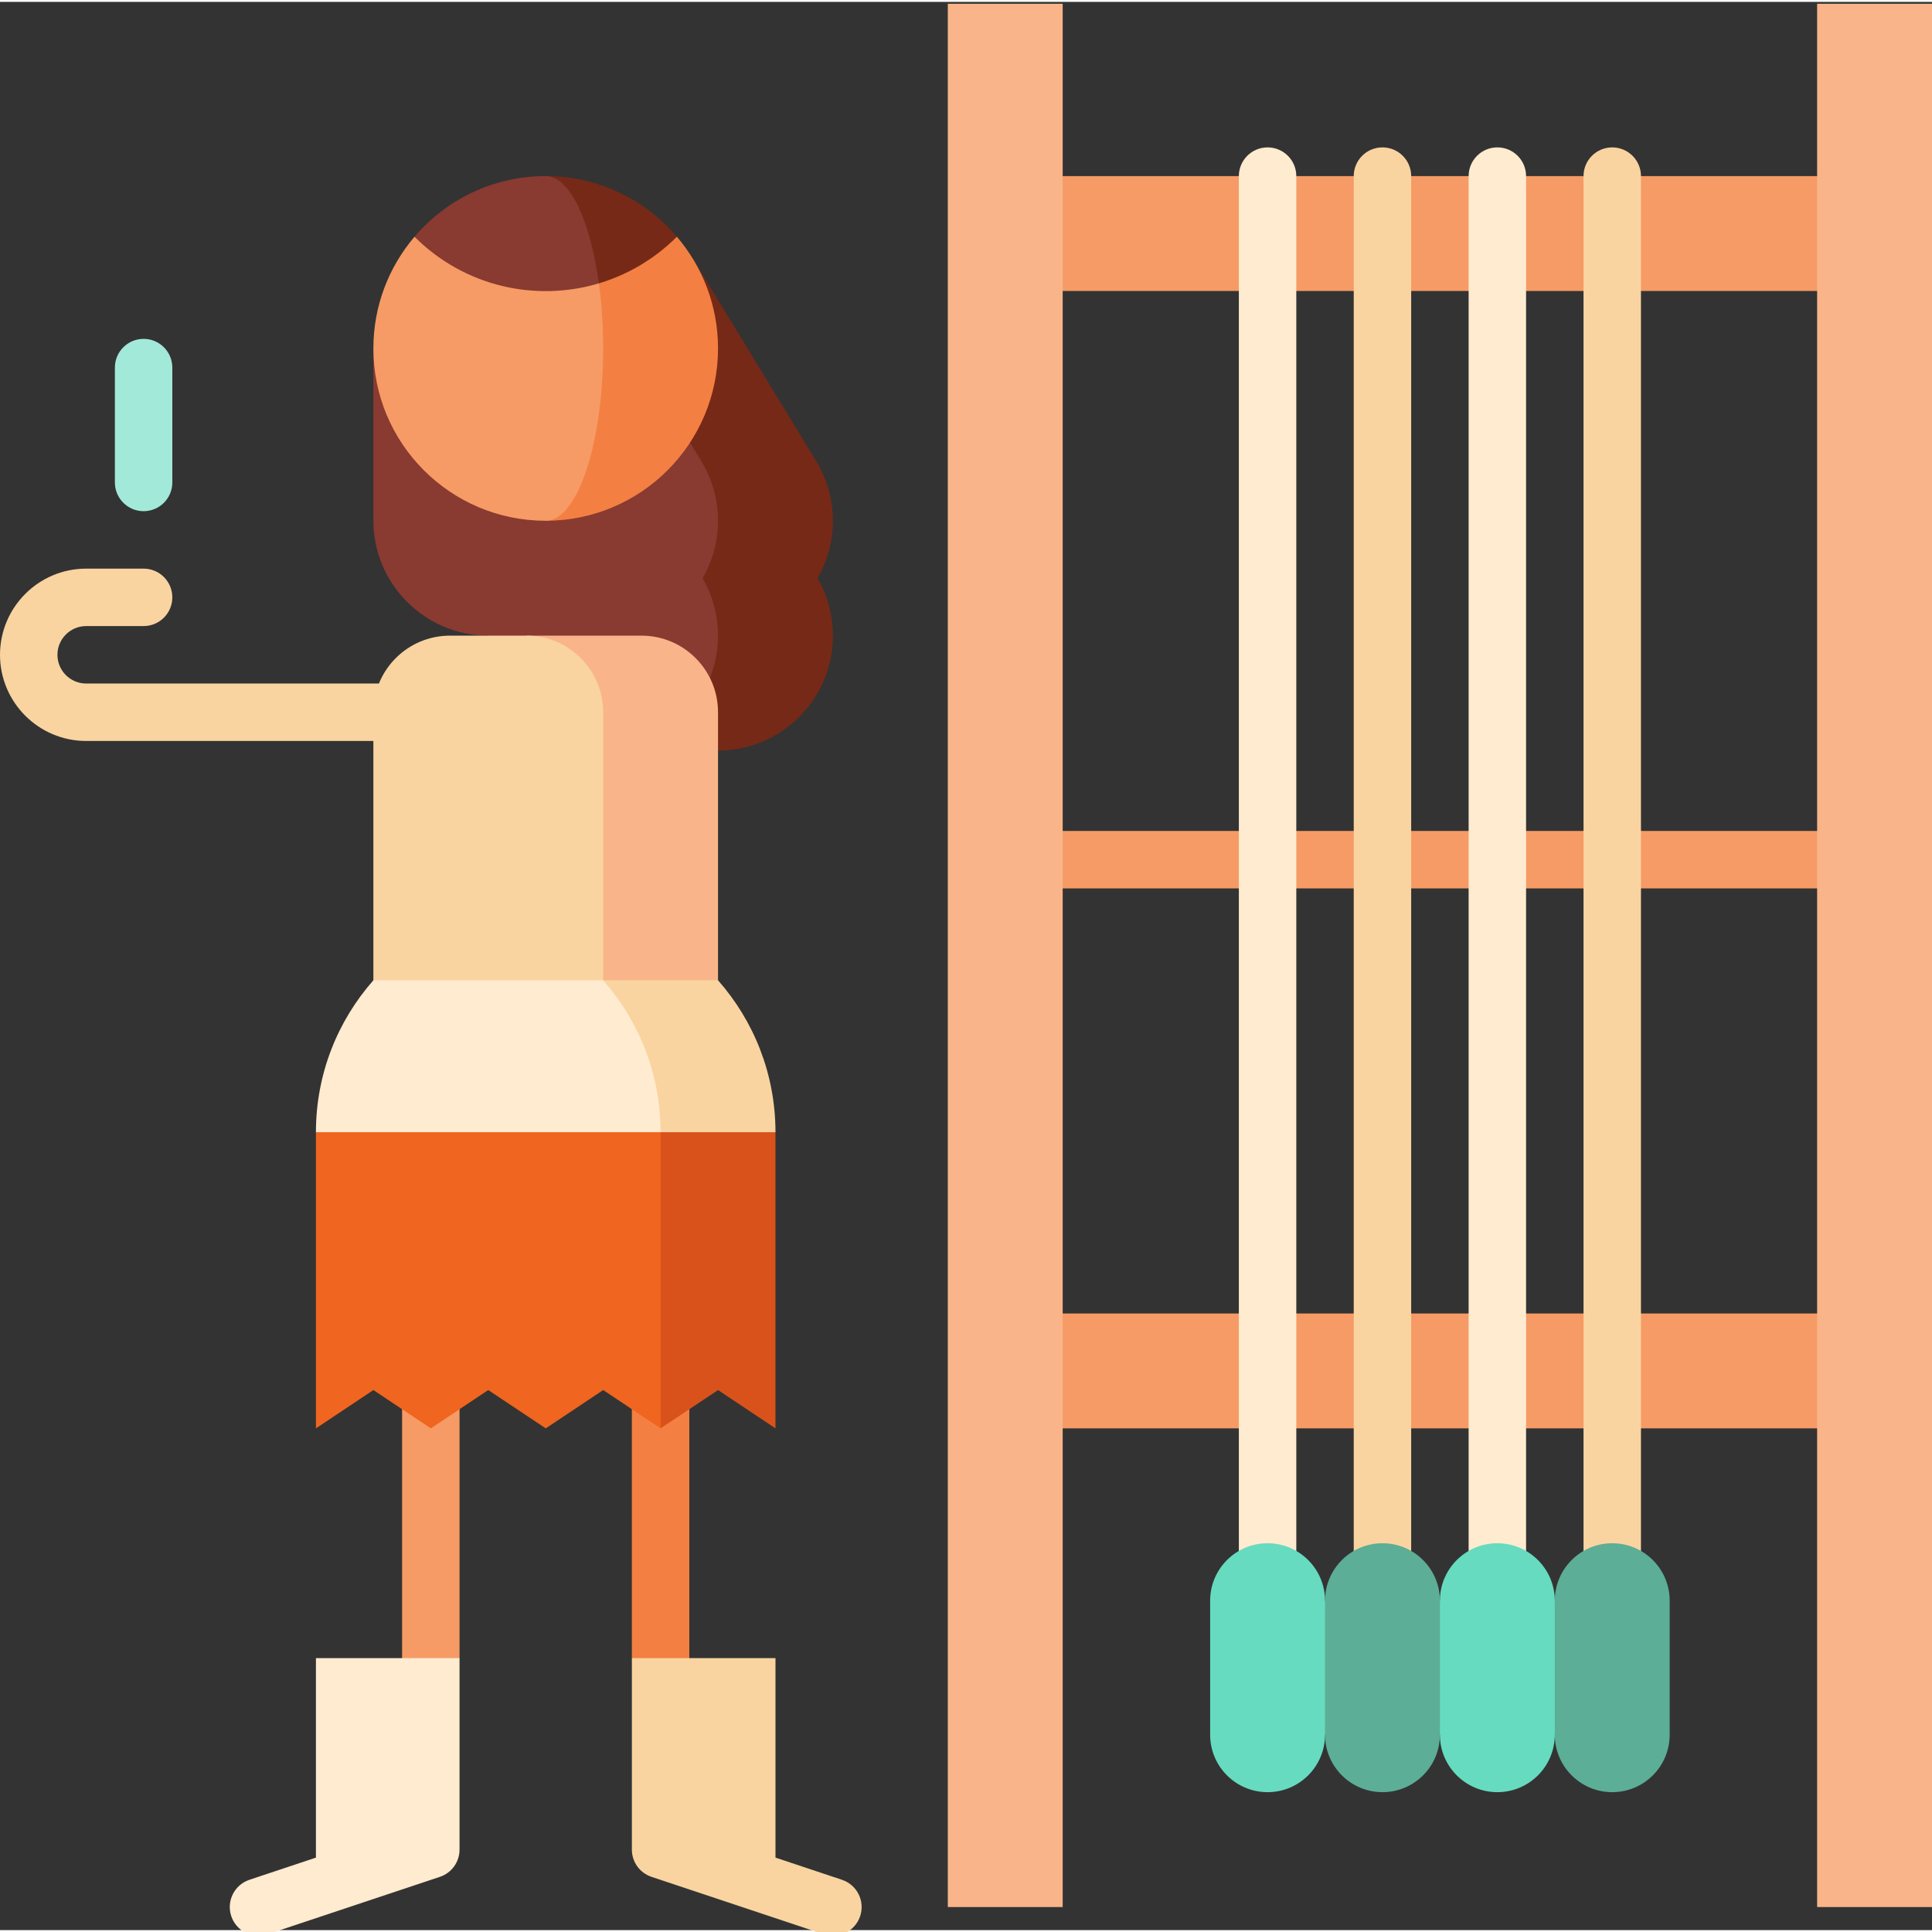 <svg height="512pt" viewBox="0 0 512 511" width="512pt" xmlns="http://www.w3.org/2000/svg"><rect x="0" y="0" width="512" height="511" fill="#333333" stroke="none"/><path d="m274.016 219.711h215.148v15.223h-215.148zm0 0" fill="#f69b65"/><path d="m22.836 180.641c-4.199 0-7.613-3.414-7.613-7.613 0-4.199 3.414-7.613 7.613-7.613h15.223c4.203 0 7.609-3.406 7.609-7.609 0-4.203-3.406-7.613-7.609-7.613h-15.223c-12.594 0-22.836 10.246-22.836 22.836s10.242 22.836 22.836 22.836h121.781v-15.223zm0 0" fill="#f9d4a0"/><path d="m182.676 299.547h-15.223v139.375l15.223 20.297zm0 0" fill="#f38042"/><path d="m223.137 497.664-17.625-5.875v-52.867h-38.059v50.742c0 3.277 2.098 6.184 5.203 7.219l45.668 15.223c3.984 1.332 8.297-.824 9.629-4.812 1.328-3.988-.828-8.297-4.816-9.629zm0 0" fill="#f9d4a0"/><path d="m106.559 299.547h15.223v139.375l-15.223 20.297zm0 0" fill="#f69b65"/><path d="m66.098 497.664 17.629-5.875v-52.867h38.055v50.742c0 3.277-2.094 6.184-5.203 7.219l-45.668 15.223c-3.984 1.332-8.297-.824-9.625-4.812s.824-8.297 4.812-9.629zm0 0" fill="#ffebcf"/><path d="m266.402 347.586h230.375v30.445h-230.375zm0 0" fill="#f69b65"/><path d="m266.402 46.168h230.375v30.445h-230.375zm0 0" fill="#f69b65"/><path d="m220.73 137.508c0-5.793-1.621-11.199-4.43-15.805l-32.656-53.594-26.008 7.285 20.473 116.914 12.18 6.09c16.812 0 30.445-13.629 30.445-30.445 0-5.547-1.492-10.742-4.082-15.223 2.59-4.48 4.078-9.676 4.078-15.223zm0 0" fill="#762916"/><path d="m190.285 167.953c0-5.547-1.488-10.742-4.082-15.223 2.594-4.48 4.082-9.676 4.082-15.223 0-5.793-1.621-11.199-4.43-15.805l-28.219-46.309-58.688 16.445v45.668c0 16.746 13.699 30.445 30.445 30.445l48.715 24.355c7.395-5.555 12.176-14.395 12.176-24.355zm0 0" fill="#893a31"/><path d="m251.18.5h30.445v504.387h-30.445zm0 0" fill="#f9b589"/><path d="m481.555.5h30.445v504.387h-30.445zm0 0" fill="#f9b589"/><path d="m144.617 258.371 30.445 119.66 15.23-10.152 15.215 10.152v-78.484zm0 0" fill="#da521b"/><path d="m83.727 299.547v78.484c.012 0 15.227-10.152 15.227-10.152l15.219 10.152 15.215-10.152 15.242 10.152 15.219-10.152 15.215 10.152v-119.66zm0 0" fill="#f0651f"/><path d="m190.285 188.25c0-11.211-9.086-20.297-20.297-20.297h-30.445v106.562h50.742zm0 0" fill="#f9b589"/><path d="m159.84 188.25v86.266h-60.891v-86.266c0-11.215 9.082-20.297 20.297-20.297h20.297c11.215 0 20.297 9.082 20.297 20.297zm0 0" fill="#f9d4a0"/><path d="m190.285 259.289h-30.445l15.223 40.258h30.445c0-15.438-5.754-29.523-15.223-40.258zm0 0" fill="#f9d4a0"/><path d="m159.84 259.289h-60.891c-9.469 10.734-15.223 24.82-15.223 40.258h91.336c0-15.438-5.754-29.523-15.223-40.258zm0 0" fill="#ffebcf"/><path d="m179.383 62.238c.008-.008-34.766-.004-34.766-.004v75.273c25.219 0 45.668-20.449 45.668-45.668 0-11.289-4.105-21.633-10.902-29.602zm0 0" fill="#f38042"/><path d="m158.715 74.594-48.863-12.355c-6.797 7.969-10.902 18.312-10.902 29.602 0 25.219 20.449 45.668 45.668 45.668 8.402 0 15.223-20.449 15.223-45.668 0-6.102-.395-11.926-1.125-17.246zm0 0" fill="#f69b65"/><path d="m144.617 46.168 14.098 28.426c7.559-2.262 14.688-6.387 20.668-12.355-8.375-9.832-20.84-16.07-34.766-16.07zm0 0" fill="#762916"/><path d="m144.617 46.168c-13.922 0-26.391 6.238-34.766 16.07 13.234 13.234 32.117 17.359 48.863 12.355-2.266-16.672-7.723-28.426-14.098-28.426zm0 0" fill="#893a31"/><path d="m38.059 134.969c-4.203 0-7.613-3.406-7.613-7.609v-30.445c0-4.207 3.41-7.613 7.613-7.613s7.609 3.406 7.609 7.613v30.445c0 4.203-3.406 7.609-7.609 7.609zm0 0" fill="#a3e9d9"/><path d="m335.922 38.559c-4.203 0-7.613 3.406-7.613 7.609v382.605h15.223v-382.605c0-4.203-3.406-7.609-7.609-7.609zm0 0" fill="#ffebcf"/><path d="m366.367 38.559c-4.203 0-7.613 3.406-7.613 7.609v382.605h15.223v-382.605c0-4.203-3.406-7.609-7.609-7.609zm0 0" fill="#f9d4a0"/><path d="m396.812 38.559c-4.203 0-7.609 3.406-7.609 7.609v382.605h15.223v-382.605c0-4.203-3.41-7.609-7.613-7.609zm0 0" fill="#ffebcf"/><path d="m427.258 38.559c-4.203 0-7.609 3.406-7.609 7.609v382.605h15.223v-382.605c0-4.203-3.41-7.609-7.613-7.609zm0 0" fill="#f9d4a0"/><path d="m427.258 408.477c-8.406 0-15.223 6.816-15.223 15.223l-15.223 17.762 15.223 17.758c0 8.406 6.816 15.223 15.223 15.223s15.223-6.816 15.223-15.223v-35.52c0-8.406-6.816-15.223-15.223-15.223zm0 0" fill="#5cae96"/><path d="m396.812 408.477c-8.406 0-15.223 6.816-15.223 15.223l-15.223 17.762 15.223 17.758c0 8.406 6.816 15.223 15.223 15.223s15.223-6.816 15.223-15.223v-35.52c0-8.406-6.816-15.223-15.223-15.223zm0 0" fill="#66dbbf"/><path d="m366.367 408.477c-8.406 0-15.223 6.816-15.223 15.223l-15.223 17.762 15.223 17.758c0 8.406 6.816 15.223 15.223 15.223s15.223-6.816 15.223-15.223v-35.52c0-8.406-6.816-15.223-15.223-15.223zm0 0" fill="#5cae96"/><path d="m335.922 408.477c-8.41 0-15.223 6.816-15.223 15.223v35.52c0 8.406 6.812 15.223 15.223 15.223 8.406 0 15.223-6.816 15.223-15.223v-35.52c0-8.406-6.816-15.223-15.223-15.223zm0 0" fill="#66dbbf"/></svg>